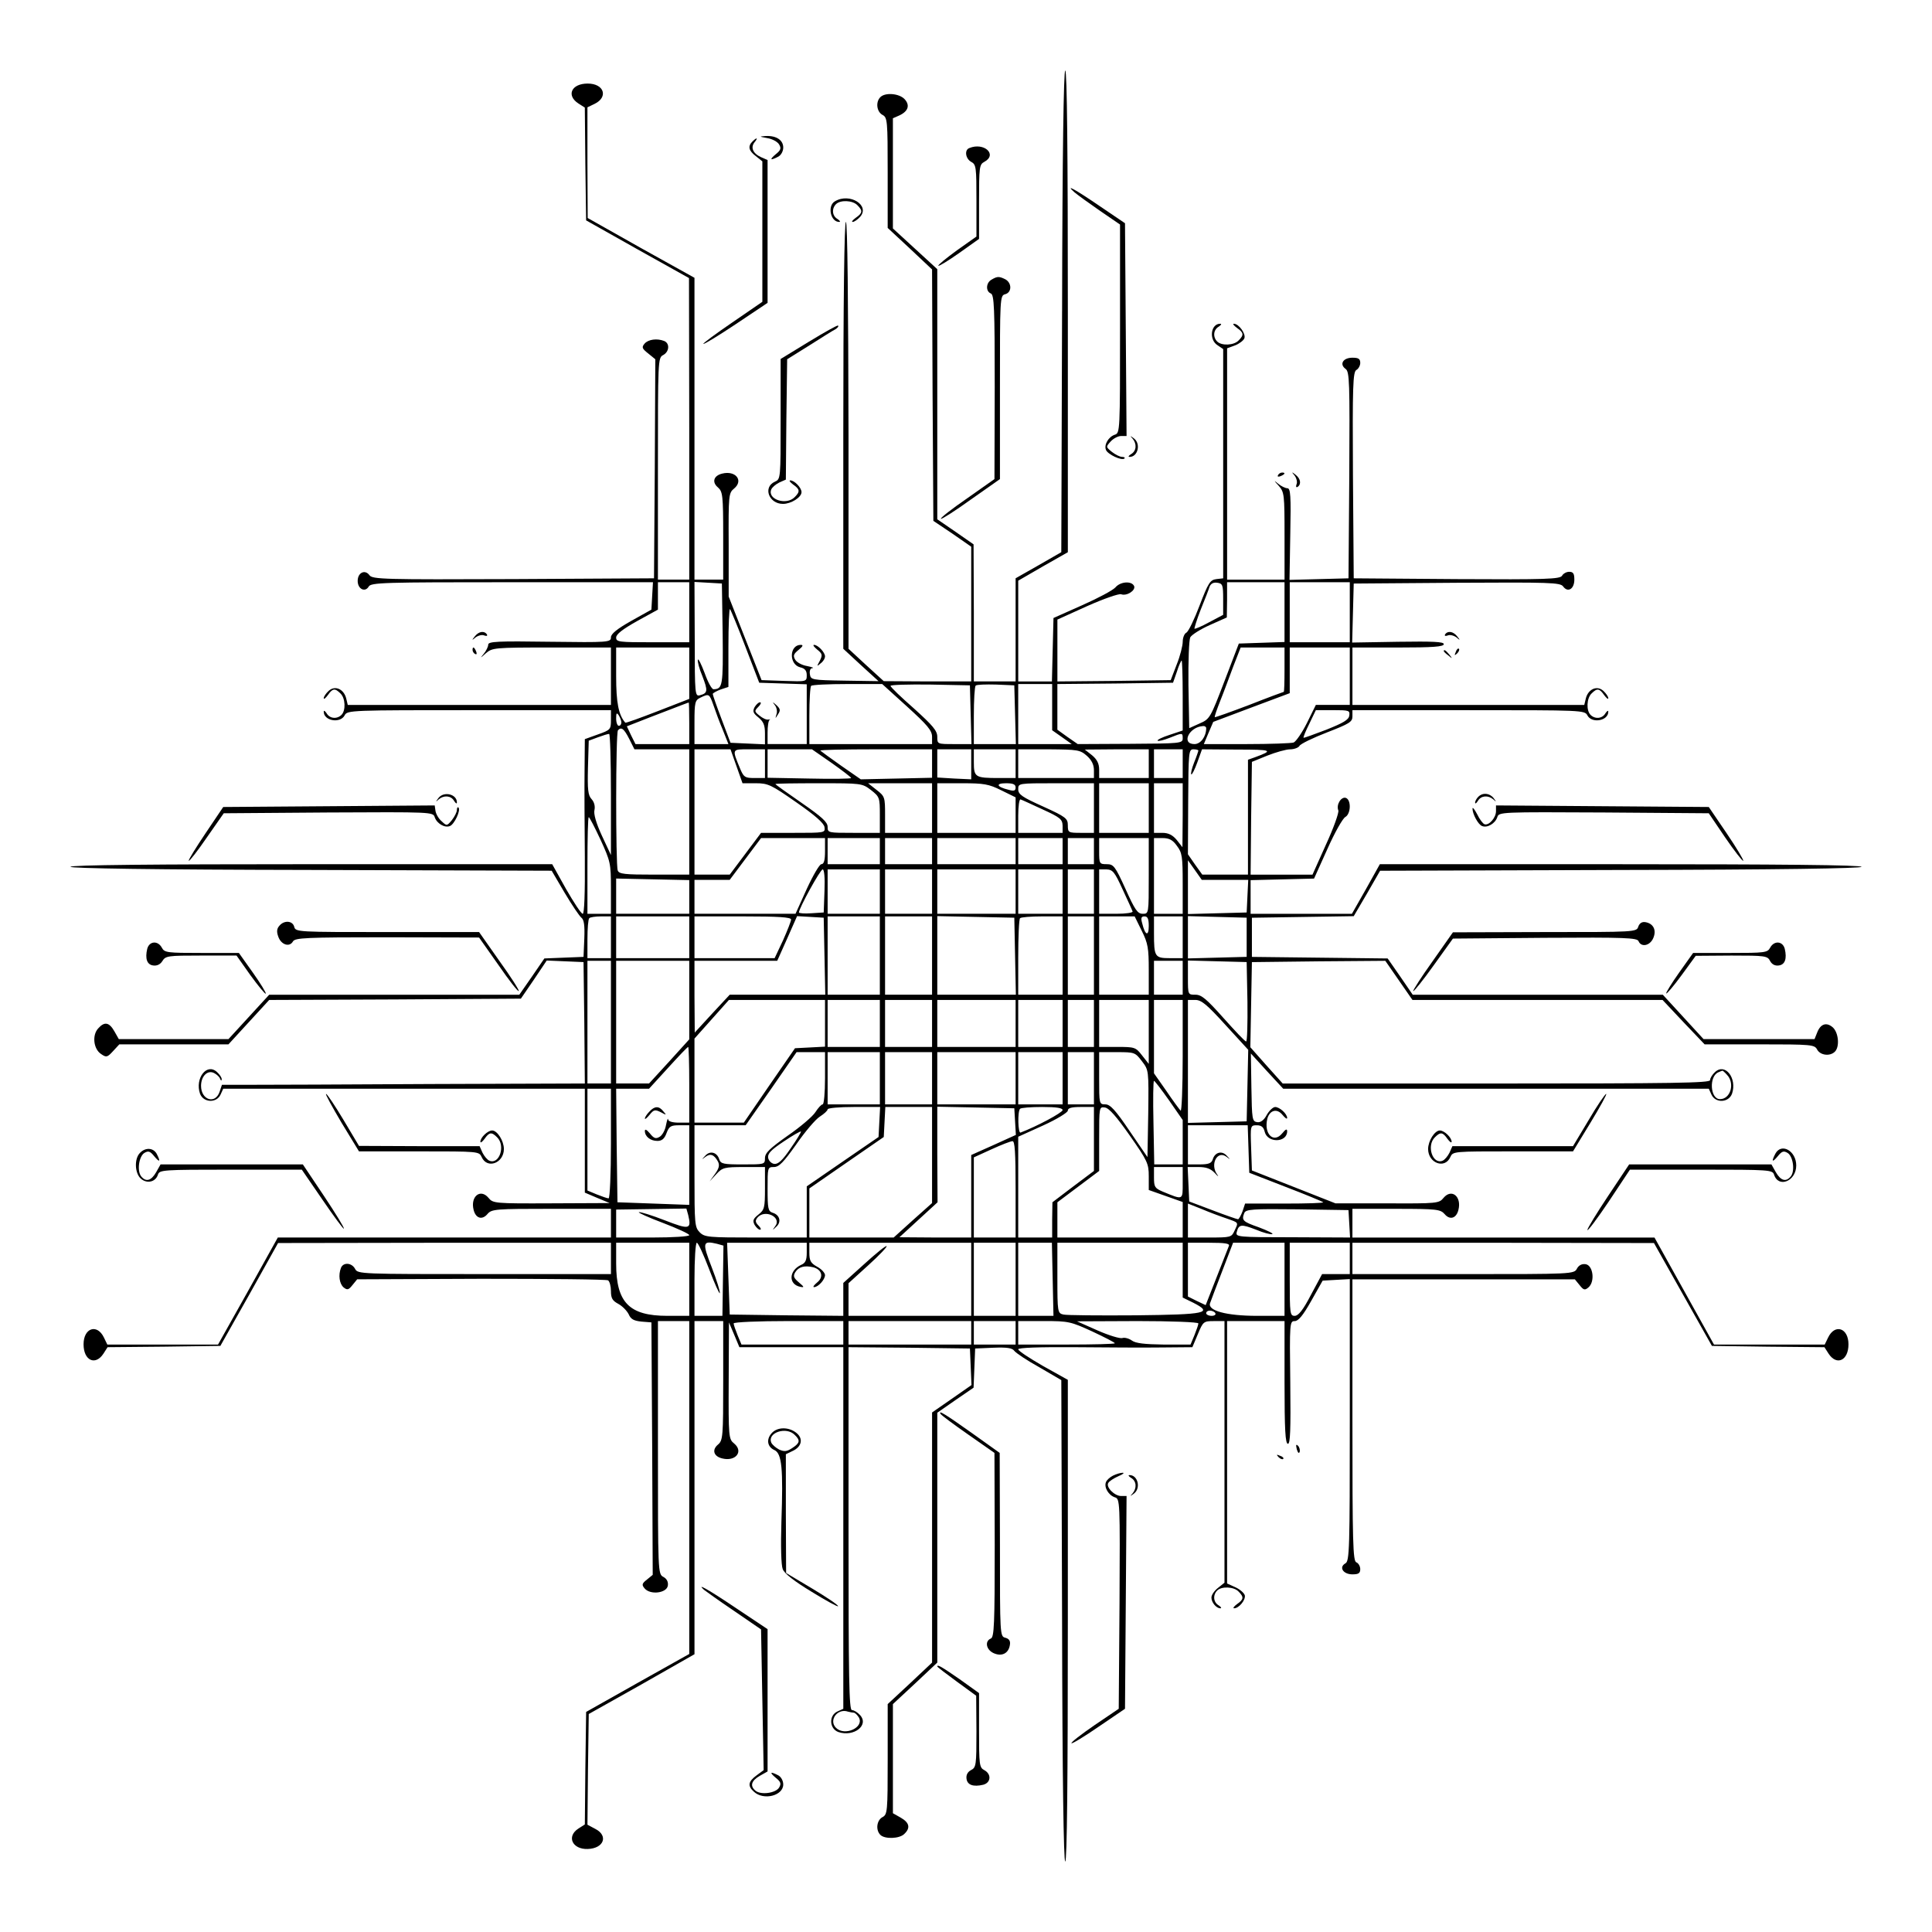 <?xml version="1.0" standalone="no"?>
<!DOCTYPE svg PUBLIC "-//W3C//DTD SVG 20010904//EN"
 "http://www.w3.org/TR/2001/REC-SVG-20010904/DTD/svg10.dtd">
<svg version="1.0" xmlns="http://www.w3.org/2000/svg"
 width="740pt" height="740pt" viewBox="0 0 740 740"
 preserveAspectRatio="xMidYMid meet">

<g transform="translate(0,740) scale(0.1,-0.1)"
fill="#000000" stroke="none">
<path d="M4068 6208 l-3 -923 -87 -50 -88 -50 0 -197 0 -198 -80 0 -80 0 0
263 -1 262 -69 48 -70 48 0 479 0 479 -85 78 -85 78 0 211 0 211 25 11 c34 16
41 39 20 62 -20 22 -74 27 -93 8 -19 -19 -14 -56 8 -68 19 -10 20 -21 20 -222
l0 -211 85 -79 85 -80 2 -481 3 -482 73 -49 72 -50 0 -258 0 -258 -167 0 -168
1 -68 62 -67 62 0 818 c-1 518 -4 817 -10 817 -6 0 -10 -298 -10 -817 l0 -818
67 -62 68 -62 -130 2 c-126 2 -130 3 -133 25 -2 13 2 23 10 23 7 1 -2 4 -21 8
-19 3 -39 14 -45 24 -9 15 -7 22 13 38 16 13 19 19 8 19 -44 0 -46 -75 -2 -86
18 -4 25 -13 25 -30 0 -25 -1 -25 -86 -22 l-87 3 -63 160 -63 160 0 198 c-1
192 0 199 21 216 37 31 5 70 -46 57 -33 -8 -40 -33 -16 -53 18 -16 20 -30 20
-185 l0 -168 -55 0 -55 0 0 578 0 578 -205 114 -204 115 -1 212 0 212 27 13
c54 26 37 78 -26 78 -62 0 -83 -45 -36 -76 l25 -16 2 -216 3 -216 197 -111
197 -110 1 -577 0 -578 -60 0 -60 0 0 425 c0 414 0 425 20 435 24 13 26 45 4
54 -28 11 -61 6 -75 -10 -12 -14 -10 -19 14 -38 l27 -22 -2 -419 -3 -420 -539
-3 c-494 -2 -540 -1 -551 15 -17 23 -45 10 -45 -22 0 -31 28 -45 42 -22 8 16
57 17 549 17 l540 0 -3 -52 -3 -53 -77 -43 c-55 -31 -78 -50 -78 -63 0 -19 -8
-20 -235 -17 -198 3 -235 1 -235 -11 0 -8 -8 -24 -17 -35 -15 -18 -14 -18 8 2
25 21 31 22 252 22 l227 0 0 -110 0 -110 -504 0 -504 0 -6 25 c-9 36 -43 51
-67 29 -10 -9 -19 -22 -19 -28 0 -6 7 0 16 12 18 26 27 27 48 6 19 -18 21 -65
4 -82 -17 -17 -45 -15 -57 6 -6 9 -11 12 -11 7 -1 -36 63 -47 80 -15 10 20 21
20 515 20 l505 0 0 -38 c0 -36 -2 -38 -50 -55 l-50 -18 -1 -117 c-1 -64 0
-215 1 -334 1 -141 -2 -218 -8 -218 -6 0 -34 43 -64 95 l-53 95 -922 0 c-606
0 -923 -3 -923 -10 0 -6 319 -11 922 -12 l921 -3 50 -85 c28 -47 57 -90 64
-95 10 -8 13 -30 11 -80 l-3 -70 -75 -3 -75 -3 -48 -70 -48 -69 -479 0 -479 0
-78 -85 -78 -85 -210 0 -210 0 -17 30 c-20 35 -38 38 -62 11 -24 -26 -18 -79
11 -98 20 -14 24 -13 46 11 l24 26 209 0 209 0 78 85 78 85 482 2 482 3 50 73
49 73 71 -3 70 -3 3 -232 2 -233 -587 -2 c-324 -2 -636 -3 -695 -3 l-108 0 -9
-27 c-17 -49 -71 -31 -71 23 0 37 25 62 50 49 10 -5 21 -15 23 -22 3 -8 6 -8
6 -2 1 6 -8 19 -18 28 -39 36 -85 -24 -65 -83 13 -35 64 -37 79 -3 l10 22 692
0 693 0 0 -199 0 -199 47 -20 48 -20 -223 -1 c-218 -1 -224 0 -241 21 -31 37
-70 5 -57 -46 8 -33 33 -40 53 -16 16 19 31 20 245 20 l228 0 0 -55 0 -55
-638 0 -638 0 -114 -205 -115 -205 -212 0 -212 0 -13 27 c-26 54 -78 37 -78
-26 0 -62 45 -83 76 -36 l16 25 216 2 216 3 111 197 110 197 638 1 637 0 0
-60 0 -60 -485 0 c-474 0 -485 0 -495 20 -13 24 -45 26 -54 4 -11 -28 -6 -61
10 -75 14 -11 19 -10 34 9 l18 22 475 2 c261 0 479 -2 486 -6 6 -4 11 -23 11
-41 0 -28 6 -37 28 -49 15 -8 33 -26 40 -40 8 -19 20 -25 49 -28 l38 -3 3
-483 2 -484 -22 -18 c-19 -15 -21 -20 -9 -34 22 -26 85 -18 89 11 2 14 -4 26
-17 33 -21 11 -21 16 -21 495 l0 485 60 0 60 0 0 -637 0 -638 -198 -111 -197
-111 -3 -215 -2 -216 -25 -16 c-46 -30 -23 -80 36 -78 62 2 80 51 29 77 l-30
16 2 212 3 212 203 114 202 115 0 638 0 638 55 0 55 0 0 -228 c0 -214 -1 -229
-20 -245 -24 -20 -17 -45 16 -53 51 -13 83 26 46 57 -21 17 -22 23 -21 241 l1
223 20 -47 20 -48 199 0 199 0 0 -693 0 -692 -22 -10 c-34 -15 -32 -66 3 -79
59 -20 119 26 83 65 -9 10 -23 19 -31 19 -11 0 -13 120 -13 695 l0 695 233 -2
232 -3 3 -70 3 -70 -76 -53 -75 -52 0 -479 0 -479 -85 -80 -85 -79 0 -211 c0
-201 -1 -212 -20 -222 -22 -12 -27 -49 -8 -68 17 -17 74 -15 92 4 24 23 19 43
-14 62 l-30 17 0 209 0 209 85 79 85 80 0 478 0 479 69 48 70 48 3 75 3 75 70
3 c53 2 72 -1 80 -12 6 -8 49 -37 96 -63 l84 -49 3 -922 c1 -603 6 -922 12
-922 7 0 10 317 10 923 l0 922 -95 53 c-52 30 -95 58 -95 64 0 6 77 9 218 8
119 -1 269 -2 333 -1 l116 1 21 50 c20 48 22 50 61 50 l41 0 0 -501 0 -501
-25 -20 c-14 -11 -25 -27 -25 -37 0 -19 19 -41 34 -41 6 0 3 5 -6 11 -21 12
-23 40 -6 57 17 17 64 15 82 -4 21 -21 20 -30 -6 -48 -12 -9 -17 -16 -11 -16
18 0 44 31 41 49 -2 9 -18 23 -35 31 l-33 15 0 503 0 502 110 0 110 0 0 -235
c0 -181 3 -235 13 -235 9 0 11 52 9 235 -3 229 -2 235 17 235 14 0 32 22 63
77 l44 78 52 3 52 3 0 -540 c0 -492 -1 -541 -17 -549 -26 -15 -8 -42 27 -42
23 0 30 4 30 20 0 11 -7 23 -15 26 -13 5 -15 75 -15 545 l0 539 426 0 426 0
18 -22 c15 -19 20 -21 34 -9 26 22 18 85 -11 89 -14 2 -26 -4 -33 -17 -11 -21
-17 -21 -435 -21 l-425 0 0 60 0 60 578 0 577 -1 111 -197 111 -197 215 -3
216 -2 16 -25 c31 -47 76 -26 76 36 0 63 -52 80 -78 26 l-13 -27 -212 0 -212
0 -114 205 -114 205 -579 0 -578 0 0 55 0 55 168 0 c155 0 169 -2 185 -20 20
-24 45 -17 53 16 13 51 -26 83 -57 46 -17 -21 -24 -22 -216 -21 l-198 0 -160
63 -160 63 -3 87 c-3 85 -3 86 22 86 17 0 26 -7 30 -25 11 -44 86 -42 86 2 0
11 -6 8 -19 -8 -33 -40 -71 -2 -57 56 9 33 37 41 58 15 10 -12 18 -18 18 -12
0 16 -29 42 -46 42 -8 0 -23 -14 -32 -30 -11 -21 -24 -30 -37 -28 -19 3 -20
11 -22 133 l-2 130 62 -68 62 -67 815 0 815 0 10 -22 c15 -34 66 -32 79 3 20
59 -26 119 -65 83 -10 -9 -19 -23 -19 -31 0 -11 -140 -13 -819 -13 l-818 0
-62 69 -62 70 3 163 3 163 255 3 256 2 52 -75 52 -75 479 0 479 0 80 -85 81
-85 210 0 c200 0 211 -1 221 -20 12 -22 49 -27 68 -8 19 19 14 73 -8 93 -24
21 -47 14 -60 -20 l-10 -25 -212 0 -213 0 -78 85 -78 85 -479 0 -479 0 -48 70
-48 69 -260 3 -260 3 0 75 0 75 195 3 195 3 51 87 50 87 922 3 c603 1 922 6
922 12 0 7 -317 10 -922 10 l-923 0 -53 -95 -54 -95 -194 0 -194 0 0 65 0 64
122 3 121 3 51 113 c28 63 59 118 69 123 21 12 23 65 2 73 -18 6 -38 -26 -29
-48 3 -8 -18 -67 -47 -130 l-52 -116 -119 0 -118 0 2 216 3 216 59 24 c33 13
72 24 87 24 15 0 32 6 36 13 4 8 52 31 106 52 85 33 97 40 97 61 l0 24 445 0
c434 0 445 0 455 -20 17 -32 81 -21 80 15 0 5 -5 2 -11 -7 -12 -21 -40 -23
-57 -6 -17 17 -15 64 4 82 21 21 30 20 48 -6 9 -12 16 -18 16 -12 0 6 -9 19
-19 28 -24 22 -58 7 -67 -29 l-6 -25 -444 0 -444 0 0 110 0 110 175 0 c133 0
175 3 175 13 0 9 -40 11 -175 9 l-176 -3 3 113 3 113 395 3 c356 2 396 1 407
-14 18 -25 43 -10 43 26 0 23 -4 30 -20 30 -10 0 -23 -7 -27 -15 -8 -13 -60
-15 -403 -13 l-395 3 -3 395 c-2 343 0 395 13 403 8 4 15 17 15 27 0 16 -7 20
-30 20 -36 0 -51 -25 -26 -43 15 -11 16 -51 14 -407 l-3 -395 -113 -3 -113 -3
3 176 c3 146 1 175 -11 175 -8 0 -24 8 -35 17 -18 15 -18 14 2 -8 21 -24 22
-33 22 -192 l0 -167 -110 0 -110 0 0 443 0 443 30 11 c16 6 33 19 36 27 7 17
-21 56 -40 56 -6 0 0 -7 12 -16 26 -18 27 -27 6 -48 -18 -19 -65 -21 -82 -4
-17 17 -15 45 6 57 9 6 12 11 6 11 -36 1 -45 -60 -11 -82 l22 -15 0 -439 0
-439 -26 -3 c-24 -3 -31 -14 -64 -100 -20 -53 -43 -101 -51 -105 -8 -4 -14
-20 -14 -35 0 -15 -10 -55 -23 -87 l-23 -60 -217 -3 -217 -2 0 119 0 118 115
52 c63 28 121 48 129 45 21 -8 56 14 50 31 -9 21 -53 18 -72 -5 -10 -11 -66
-41 -127 -68 l-110 -49 -3 -121 -3 -122 -64 0 -65 0 0 193 0 193 95 55 95 54
0 923 c0 605 -3 922 -10 922 -6 0 -11 -319 -12 -922z m-1428 -1153 l0 -115
-140 0 c-129 0 -140 1 -140 18 0 13 25 32 80 63 l80 44 0 52 0 53 60 0 60 0 0
-115z m128 -84 c2 -198 0 -210 -35 -211 -7 0 -22 28 -34 62 -13 34 -24 57 -26
51 -2 -6 5 -34 17 -62 22 -57 21 -66 -9 -74 -19 -5 -20 2 -20 215 l-1 219 53
-3 52 -3 3 -194z m1917 134 l0 -60 -53 -28 c-29 -16 -55 -27 -57 -25 -1 1 9
35 24 73 16 39 31 78 34 88 5 12 15 17 29 15 21 -3 23 -8 23 -63z m235 -50 l0
-114 -87 -3 -88 -3 -55 -144 c-54 -141 -56 -145 -95 -162 l-40 -18 -3 165 c-1
93 2 172 7 183 6 10 39 31 75 47 l65 29 1 68 0 67 110 0 110 0 0 -115z m250 0
l0 -115 -115 0 -115 0 0 115 0 115 115 0 115 0 0 -115z m-2315 -132 l53 -138
91 -3 91 -3 0 -114 0 -115 -75 0 -75 0 0 44 c0 24 3 46 8 49 4 2 2 2 -5 1 -7
-2 -22 5 -34 15 -20 16 -20 18 -4 34 9 9 12 17 6 17 -6 0 -15 -9 -21 -19 -8
-16 -5 -23 15 -39 19 -16 25 -29 25 -61 l0 -42 -66 3 -66 3 -34 90 c-19 50
-34 93 -34 97 0 3 14 11 30 17 l30 10 0 152 c0 84 3 150 6 146 3 -3 30 -68 59
-144z m-215 -102 l0 -98 -121 -47 c-67 -26 -122 -46 -124 -44 -26 30 -35 77
-35 178 l0 110 140 0 140 0 0 -99z m2280 14 c0 -47 -1 -85 -3 -85 -1 0 -61
-22 -132 -50 -71 -27 -130 -48 -132 -47 -2 2 8 30 21 63 13 32 35 92 50 132
l28 72 84 0 84 0 0 -85z m250 -25 l0 -110 -65 0 -65 0 -34 -69 c-19 -38 -42
-71 -51 -75 -9 -3 -90 -6 -180 -6 l-164 0 18 43 18 42 146 55 147 55 0 88 0
87 115 0 115 0 0 -110z m-640 -74 l0 -134 -51 -17 c-28 -9 -48 -19 -45 -22 3
-3 23 2 46 11 50 20 50 20 50 -3 0 -18 -11 -19 -201 -20 l-201 -1 -39 27 -39
28 0 87 0 88 222 2 221 3 15 43 c7 23 16 42 18 42 2 0 4 -60 4 -134z m-1055
-43 c77 -70 95 -91 95 -115 l0 -28 -235 0 -235 0 0 108 c0 60 3 112 7 115 3 4
66 7 139 7 l133 0 96 -87z m243 -30 l3 -113 -66 0 c-65 0 -65 0 -65 28 0 23
-17 43 -89 108 -49 43 -90 82 -90 87 -1 4 68 6 152 5 l152 -3 3 -112z m170 0
l3 -113 -81 0 -80 0 0 108 c0 60 3 112 7 116 4 4 39 5 78 4 l70 -3 3 -112z
m142 29 l0 -89 37 -26 38 -27 -103 0 -102 0 0 115 0 115 65 0 65 0 0 -88z
m-1297 6 c8 -24 24 -67 36 -95 l21 -53 -65 0 -65 0 0 83 c0 77 2 85 23 95 33
16 34 15 50 -30z m-93 -68 l0 -80 -103 0 -103 0 -17 34 -16 34 92 36 c51 19
103 40 117 45 14 5 26 10 28 10 1 1 2 -35 2 -79z m2528 29 c-2 -16 -23 -28
-88 -54 -47 -18 -86 -32 -87 -31 -2 2 8 26 22 54 l25 52 66 0 c61 0 65 -1 62
-21z m-2788 -26 c0 -7 -4 -13 -10 -13 -5 0 -10 12 -10 28 0 21 2 24 10 12 5
-8 10 -21 10 -27z m2240 -22 c0 -32 -21 -61 -45 -61 -52 0 -21 66 33 69 6 1
12 -3 12 -8z m-2210 -41 l20 -40 105 0 105 0 0 -240 0 -240 -134 0 c-113 0
-135 2 -140 16 -8 21 -8 529 1 537 13 14 23 6 43 -33z m-70 -212 l0 -233 -35
75 c-22 48 -32 83 -28 98 3 14 -1 30 -11 41 -14 15 -16 37 -14 121 l3 103 35
13 c19 7 38 13 43 13 4 1 7 -104 7 -231z m481 107 l23 -65 51 0 c47 0 59 -6
155 -73 72 -50 106 -80 108 -95 3 -22 2 -22 -120 -22 l-123 0 -60 -80 -60 -80
-67 0 -68 0 0 240 0 240 69 0 69 0 23 -65z m109 10 l0 -55 -40 0 c-36 0 -41 3
-54 33 -33 80 -34 77 33 77 l61 0 0 -55z m255 3 c41 -29 75 -55 75 -58 0 -3
-72 -4 -160 -2 l-160 3 0 54 0 55 85 0 85 0 75 -52z m385 -2 l0 -55 -136 -3
-137 -3 -75 52 c-41 29 -77 55 -80 58 -3 3 92 5 211 5 l217 0 0 -54z m150 -3
l0 -58 -65 3 -65 4 0 54 0 54 65 0 65 0 0 -57z m170 2 l0 -55 -64 0 c-91 0
-96 3 -96 61 l0 49 80 0 80 0 0 -55z m273 30 c18 -16 27 -34 27 -55 l0 -30
-145 0 -145 0 0 55 0 55 118 0 c109 -1 119 -2 145 -25z m237 -30 l0 -55 -95 0
-95 0 0 32 c0 23 -8 39 -27 55 l-28 22 123 1 122 0 0 -55z m130 0 l0 -55 -55
0 -55 0 0 55 0 55 55 0 55 0 0 -55z m60 50 c0 -2 -7 -23 -16 -45 -9 -23 -14
-43 -11 -46 2 -3 13 18 23 46 l18 50 135 -1 c134 0 140 -3 69 -29 l-28 -10 0
-220 0 -220 -87 0 -88 0 -28 39 -27 39 1 201 c1 190 2 201 20 201 10 0 19 -2
19 -5z m-1254 -151 c33 -26 34 -29 34 -95 l0 -69 -100 0 c-98 0 -100 0 -100
23 0 18 -22 38 -100 92 -55 38 -100 70 -100 72 0 2 75 3 166 3 163 0 166 0
200 -26z m234 -69 l0 -95 -90 0 -90 0 0 69 c0 67 -1 71 -32 95 l-33 26 123 0
122 0 0 -95z m265 68 l55 -27 0 -68 0 -68 -150 0 -150 0 0 95 0 95 95 0 c83 0
102 -3 150 -27z m55 11 c0 -13 -6 -15 -27 -9 -46 11 -51 25 -10 25 27 0 37 -4
37 -16z m300 -79 l0 -95 -50 0 c-48 0 -50 1 -50 29 0 26 -7 32 -95 72 -80 36
-95 46 -95 66 0 23 0 23 145 23 l145 0 0 -95z m210 0 l0 -95 -95 0 -95 0 0 95
0 95 95 0 95 0 0 -95z m130 -27 l-1 -123 -22 28 c-16 19 -32 27 -55 27 l-32 0
0 95 0 95 55 0 55 0 0 -122z m-537 22 c68 -31 76 -38 77 -62 l0 -28 -85 0 -85
0 0 66 c0 36 4 64 9 62 4 -1 43 -19 84 -38z m-1693 -116 c38 -83 40 -91 40
-185 l0 -99 -45 0 -45 0 0 185 c0 102 2 185 5 185 3 0 23 -39 45 -86z m860
-44 c0 -35 -4 -50 -14 -50 -7 0 -32 -43 -56 -95 l-43 -95 -193 0 -194 0 0 65
0 65 68 0 67 0 60 80 60 80 123 0 122 0 0 -50z m210 0 l0 -50 -100 0 -100 0 0
50 0 50 100 0 100 0 0 -50z m200 0 l0 -50 -90 0 -90 0 0 50 0 50 90 0 90 0 0
-50z m320 0 l0 -50 -150 0 -150 0 0 50 0 50 150 0 150 0 0 -50z m180 0 l0 -50
-85 0 -85 0 0 50 0 50 85 0 85 0 0 -50z m120 0 l0 -50 -50 0 -50 0 0 50 0 50
50 0 50 0 0 -50z m210 -95 c0 -145 0 -145 -23 -145 -20 0 -30 15 -66 95 -40
88 -46 95 -72 95 -28 0 -29 2 -29 50 l0 50 95 0 95 0 0 -145z m108 115 c20
-26 22 -42 22 -145 l0 -115 -55 0 -55 0 0 145 0 145 33 0 c25 0 39 -7 55 -30z
m184 -130 l89 0 -3 -62 -3 -63 -112 -3 -113 -3 0 103 0 103 27 -38 26 -37 89
0z m-1534 -42 l-3 -83 -47 -3 c-27 -2 -48 0 -48 3 0 16 82 165 91 165 6 0 9
-31 7 -82z m212 -3 l0 -85 -100 0 -100 0 0 85 0 85 100 0 100 0 0 -85z m200 0
l0 -85 -90 0 -90 0 0 85 0 85 90 0 90 0 0 -85z m320 0 l0 -85 -150 0 -150 0 0
85 0 85 150 0 150 0 0 -85z m180 0 l0 -85 -85 0 -85 0 0 85 0 85 85 0 85 0 0
-85z m120 0 l0 -85 -50 0 -50 0 0 85 0 85 50 0 50 0 0 -85z m110 8 c19 -41 37
-80 38 -84 2 -5 -26 -9 -62 -9 l-66 0 0 85 0 85 28 0 c24 -1 31 -9 62 -77z
m-1660 -29 l0 -64 -140 0 -140 0 0 68 0 67 140 -3 140 -3 0 -65z m-300 -154
l0 -80 -45 0 -45 0 0 73 c0 41 3 77 7 80 3 4 24 7 45 7 l38 0 0 -80z m300 0
l0 -80 -140 0 -140 0 0 80 0 80 140 0 140 0 0 -80z m390 68 c0 -6 -14 -42 -31
-80 l-32 -68 -153 0 -154 0 0 80 0 80 185 0 c135 0 185 -3 185 -12z m128 -140
l3 -148 -183 0 -183 0 -67 -72 -67 -73 -1 138 0 137 158 0 159 0 38 85 38 86
51 -3 51 -3 3 -147z m212 2 l0 -150 -100 0 -100 0 0 150 0 150 100 0 100 0 0
-150z m200 0 l0 -150 -90 0 -90 0 0 150 0 150 90 0 90 0 0 -150z m318 -2 l3
-148 -151 0 -150 0 0 150 0 151 148 -3 147 -3 3 -147z m182 2 l0 -150 -85 0
-85 0 0 143 c0 79 3 147 7 150 3 4 42 7 85 7 l78 0 0 -150z m120 0 l0 -150
-50 0 -50 0 0 150 0 150 50 0 50 0 0 -150z m183 95 c24 -48 27 -67 27 -150 l0
-95 -95 0 -95 0 0 150 0 150 68 0 68 0 27 -55z m27 18 c0 -41 -14 -36 -25 10
-6 21 -4 27 9 27 12 0 16 -10 16 -37z m130 -43 l0 -80 -49 0 c-58 0 -61 5 -61
96 l0 64 55 0 55 0 0 -80z m245 0 l0 -75 -112 -3 -113 -3 0 81 0 81 113 -3
112 -3 0 -75z m-2435 -325 l0 -235 -45 0 -45 0 0 235 0 235 45 0 45 0 0 -235z
m300 84 l0 -150 -77 -85 -77 -84 -63 0 -63 0 0 235 0 235 140 0 140 0 0 -151z
m1890 86 l0 -65 -55 0 -55 0 0 65 0 65 55 0 55 0 0 -65z m248 -92 c1 -84 -1
-153 -5 -152 -5 0 -43 41 -87 90 -65 73 -84 89 -107 89 -29 0 -29 0 -29 65 l0
66 113 -3 112 -3 3 -152z m-1618 -83 l0 -89 -57 -3 -58 -3 -98 -142 -98 -143
-95 0 -94 0 0 161 0 161 66 74 66 74 184 0 184 0 0 -90z m210 0 l0 -90 -100 0
-100 0 0 90 0 90 100 0 100 0 0 -90z m200 0 l0 -90 -90 0 -90 0 0 90 0 90 90
0 90 0 0 -90z m320 0 l0 -90 -150 0 -150 0 0 90 0 90 150 0 150 0 0 -90z m180
0 l0 -90 -85 0 -85 0 0 90 0 90 85 0 85 0 0 -90z m120 0 l0 -90 -50 0 -50 0 0
90 0 90 50 0 50 0 0 -90z m210 -32 l0 -123 -26 33 c-24 31 -28 32 -95 32 l-69
0 0 90 0 90 95 0 95 0 0 -122z m130 -95 c0 -119 -4 -213 -8 -207 -5 5 -30 39
-55 76 l-47 67 0 140 0 141 55 0 55 0 0 -217z m164 121 l87 -95 -3 -137 -3
-137 -112 -3 -113 -3 0 236 0 235 28 0 c24 0 45 -18 116 -96z m-2054 -229 l0
-145 -40 0 c-25 0 -41 5 -41 13 -1 6 -4 -3 -8 -22 -3 -19 -14 -39 -24 -45 -15
-9 -22 -7 -38 13 -12 14 -19 18 -19 9 0 -21 21 -38 48 -38 17 0 27 8 35 30 10
26 16 30 49 30 l38 0 0 -152 0 -153 -137 5 -138 5 -3 218 -2 217 63 0 63 0 73
80 c40 44 74 80 77 80 2 0 4 -65 4 -145z m520 25 c0 -55 -4 -100 -9 -100 -5 0
-17 -13 -28 -30 -10 -16 -58 -57 -106 -90 -69 -49 -87 -66 -87 -86 0 -24 -2
-24 -84 -24 -75 0 -85 2 -91 19 -8 28 -36 35 -54 14 -15 -16 -15 -16 1 -4 19
14 33 9 48 -18 7 -14 4 -26 -11 -47 l-21 -29 26 28 c23 25 31 27 106 27 l80 0
0 -81 c0 -75 -2 -83 -25 -101 -20 -16 -23 -23 -15 -39 6 -10 15 -19 21 -19 6
0 3 7 -6 16 -12 12 -13 19 -4 30 28 34 95 2 68 -33 -12 -17 -12 -17 4 -2 21
18 14 46 -14 54 -17 6 -19 16 -19 91 0 82 0 84 24 84 20 0 37 18 86 87 33 48
74 96 90 106 17 11 30 23 30 28 0 5 45 9 100 9 l101 0 -3 -57 -3 -58 -137 -94
-138 -95 0 -98 0 -98 -195 0 c-182 0 -196 1 -215 20 -19 19 -20 33 -20 215 l0
195 98 0 98 0 98 140 97 140 54 0 55 0 0 -100z m210 0 l0 -100 -100 0 -100 0
0 100 0 100 100 0 100 0 0 -100z m200 0 l0 -100 -90 0 -90 0 0 100 0 100 90 0
90 0 0 -100z m320 0 l0 -100 -150 0 -150 0 0 100 0 100 150 0 150 0 0 -100z
m180 0 l0 -100 -85 0 -85 0 0 100 0 100 85 0 85 0 0 -100z m120 0 l0 -100 -50
0 -50 0 0 100 0 100 50 0 50 0 0 -100z m184 65 c26 -34 26 -34 24 -201 l-3
-166 -69 101 c-54 80 -74 101 -92 101 -24 0 -24 2 -24 100 l0 100 69 0 c67 0
69 -1 95 -35z m2240 -51 c32 -32 15 -94 -26 -94 -38 0 -43 88 -6 103 7 3 14 6
15 6 1 1 9 -6 17 -15z m-2136 -99 l52 -75 0 -85 0 -85 -55 0 -54 0 -3 160 c-2
88 -1 160 2 160 3 0 29 -34 58 -75z m-2138 -165 c0 -115 -4 -210 -9 -210 -5 0
-25 7 -45 15 l-36 15 0 195 0 195 45 0 45 0 0 -210z m1230 -44 l0 -184 -74
-66 -73 -66 -162 0 -161 0 0 94 0 94 143 99 142 98 3 58 3 57 89 0 90 0 0
-184z m318 128 l3 -51 -86 -39 -85 -38 0 -158 0 -158 -137 0 -138 1 73 67 73
67 -1 183 0 183 148 -3 147 -3 3 -51z m182 44 c-1 -10 -98 -62 -161 -86 -10
-4 -12 81 -2 91 3 4 42 7 85 7 56 0 78 -4 78 -12z m120 -111 l0 -122 -80 -60
-79 -60 -1 -67 0 -68 -65 0 -65 0 0 193 0 193 95 43 c53 24 95 50 95 57 0 10
14 14 50 14 l50 0 0 -123z m137 14 c68 -97 73 -108 73 -156 l0 -53 65 -23 65
-23 0 -68 0 -68 -240 0 -240 0 0 68 0 67 80 60 80 60 0 123 c0 122 0 123 22
120 16 -2 45 -36 95 -107z m455 -52 l3 -91 139 -54 c76 -29 141 -56 144 -59 3
-3 -63 -5 -147 -5 l-152 0 -10 -30 c-6 -16 -14 -30 -17 -30 -4 0 -47 15 -97
34 l-90 34 -3 66 -3 66 41 0 c30 0 47 -6 63 -23 12 -13 16 -16 10 -7 -30 39
-1 96 35 69 16 -12 16 -12 1 4 -18 21 -46 14 -54 -14 -5 -15 -16 -19 -51 -19
l-44 0 0 75 0 75 115 0 114 0 3 -91z m-1754 2 c-31 -46 -48 -61 -63 -59 -11 2
-21 12 -23 24 -2 16 12 30 60 62 34 23 64 40 66 38 1 -2 -16 -31 -40 -65z
m862 -156 l0 -185 -80 0 -80 0 0 154 0 153 68 31 c37 17 73 31 80 31 9 1 12
-42 12 -184z m640 24 c0 -67 3 -66 -77 -33 -30 13 -33 18 -33 54 l0 40 55 0
55 0 0 -61z m168 -136 c48 -17 46 -14 30 -48 -11 -24 -15 -25 -95 -25 l-83 0
0 65 0 65 53 -21 c28 -12 71 -28 95 -36z m-2062 13 c13 -55 5 -57 -90 -20 -49
19 -94 33 -99 31 -5 -1 36 -20 92 -41 55 -21 101 -42 101 -47 0 -5 -63 -9
-140 -9 l-140 0 0 53 0 54 135 2 134 2 7 -25z m2532 -33 l3 -53 -219 1 c-213
0 -220 1 -215 20 8 30 17 31 74 9 28 -12 56 -19 62 -17 6 2 -17 13 -51 26 -63
22 -67 27 -56 55 6 14 30 16 203 14 l196 -3 3 -52z m-2528 -213 l0 -140 -84 0
c-146 0 -196 51 -196 200 l0 80 140 0 140 0 0 -140z m76 39 c21 -56 40 -97 41
-92 2 5 -12 50 -31 99 -37 95 -35 103 20 90 l25 -7 -2 -134 -2 -135 -54 0 -53
0 0 140 c0 77 4 140 9 140 5 0 26 -46 47 -101z m374 63 c0 -29 -5 -40 -22 -47
-47 -22 -49 -75 -2 -84 16 -3 14 0 -6 17 -20 17 -23 24 -14 39 13 21 36 27 69
19 33 -9 41 -37 15 -58 -12 -10 -18 -18 -12 -18 16 0 42 29 42 46 0 8 -13 23
-30 32 -25 14 -30 23 -30 54 l0 38 310 0 310 0 0 -140 0 -140 -235 0 -235 0 0
63 0 62 76 69 c41 37 73 71 70 73 -3 3 -41 -28 -85 -68 l-81 -73 0 -63 0 -63
-217 2 -218 3 -5 138 -5 137 153 0 152 0 0 -38z m800 -102 l0 -140 -80 0 -80
0 0 140 0 140 80 0 80 0 0 -140z m142 0 l3 -140 -67 0 -68 0 0 140 0 140 64 0
65 0 3 -140z m498 35 l0 -105 41 -20 c76 -39 51 -45 -222 -48 -140 -1 -264 0
-276 3 -22 5 -23 9 -23 140 l0 135 240 0 240 0 0 -105z m177 93 c-3 -7 -24
-61 -47 -120 l-42 -107 -34 16 -34 17 0 103 0 103 81 0 c61 0 80 -3 76 -12z
m213 -128 l0 -140 -105 0 c-118 0 -191 20 -180 49 3 9 24 64 47 124 l41 107
98 0 99 0 0 -140z m250 80 l0 -60 -53 0 -53 0 -43 -80 c-30 -58 -48 -80 -62
-80 -18 0 -19 8 -19 140 l0 140 115 0 115 0 0 -60z m-515 -210 c3 -5 -3 -10
-14 -10 -12 0 -21 5 -21 10 0 6 6 10 14 10 8 0 18 -4 21 -10z m-1425 -75 l0
-45 -195 0 -195 0 -15 36 c-8 20 -15 40 -15 45 0 5 95 9 210 9 l210 0 0 -45z
m490 0 l0 -45 -235 0 -235 0 0 45 0 45 235 0 235 0 0 -45z m170 0 l0 -45 -80
0 -80 0 0 45 0 45 80 0 80 0 0 -45z m294 5 c47 -22 86 -42 86 -45 0 -3 -83 -5
-185 -5 l-185 0 0 45 0 45 99 0 c94 0 102 -2 185 -40z m406 31 c0 -5 -7 -25
-15 -45 l-15 -36 -103 0 c-74 1 -107 5 -121 15 -11 8 -28 13 -37 10 -9 -3 -52
10 -95 29 l-79 35 233 1 c127 0 232 -4 232 -9z m-1320 -1491 c5 0 14 -9 20
-19 20 -38 -55 -72 -88 -39 -29 29 6 76 46 62 8 -2 18 -4 22 -4z"/>
<path d="M2968 4699 c7 -9 10 -25 6 -35 -5 -18 -5 -18 6 0 10 15 9 21 -6 35
-16 14 -17 14 -6 0z"/>
<path d="M2487 3142 c-10 -10 -17 -22 -17 -26 0 -5 8 2 18 14 16 20 21 21 43
10 22 -12 23 -12 10 3 -17 22 -34 21 -54 -1z"/>
<path d="M2939 6871 c19 -3 39 -14 45 -24 9 -15 7 -22 -13 -38 -25 -21 -21
-25 10 -9 11 6 19 21 19 35 0 28 -26 46 -67 44 -26 -2 -26 -2 6 -8z"/>
<path d="M2882 6858 c-18 -18 -15 -35 13 -56 l25 -20 0 -269 0 -269 -115 -79
c-63 -43 -113 -80 -111 -82 2 -3 59 32 125 76 l121 81 0 274 0 273 -25 11
c-31 14 -41 37 -25 57 15 18 9 20 -8 3z"/>
<path d="M3713 6833 c-20 -7 -15 -41 7 -53 19 -10 20 -21 20 -148 l0 -138 -75
-53 c-41 -30 -73 -56 -71 -59 3 -2 39 20 80 49 l76 54 0 142 c0 132 1 143 20
153 52 28 -1 76 -57 53z"/>
<path d="M4116 6663 c12 -10 56 -42 98 -71 l76 -52 0 -399 c0 -391 0 -400 -20
-406 -24 -8 -42 -38 -34 -58 6 -17 61 -43 71 -33 3 3 -1 6 -9 6 -9 0 -26 9
-39 19 -23 19 -24 19 -5 40 11 12 29 21 40 21 l21 0 -3 407 -3 408 -96 65
c-95 65 -137 88 -97 53z"/>
<path d="M3198 6629 c-30 -17 -17 -80 17 -79 5 0 2 5 -7 11 -21 12 -23 40 -6
57 17 17 64 15 82 -4 21 -21 20 -30 -6 -48 -12 -9 -18 -16 -12 -16 6 0 19 9
28 19 40 44 -39 94 -96 60z"/>
<path d="M3798 6329 c-22 -12 -23 -45 -3 -53 13 -5 15 -54 15 -358 l-1 -353
-105 -74 c-58 -40 -103 -75 -100 -78 2 -3 54 30 115 74 l111 78 0 351 c0 343
0 352 20 357 26 7 26 43 1 57 -24 12 -31 12 -53 -1z"/>
<path d="M3098 6091 l-108 -66 0 -230 c0 -229 0 -230 -22 -240 -47 -21 -23
-85 31 -85 31 0 71 25 71 45 0 17 -27 45 -43 45 -6 0 -1 -7 11 -16 26 -18 27
-27 6 -48 -32 -33 -105 -9 -90 29 3 8 17 20 31 27 l25 11 2 231 3 230 85 53
c47 30 92 58 100 62 8 5 13 11 10 14 -3 2 -53 -26 -112 -62z"/>
<path d="M4338 5720 c17 -20 15 -47 -5 -59 -10 -6 -13 -11 -7 -11 32 -1 45 50
17 71 -15 11 -16 11 -5 -1z"/>
<path d="M4895 5580 c-3 -6 1 -7 9 -4 18 7 21 14 7 14 -6 0 -13 -4 -16 -10z"/>
<path d="M4959 5578 c7 -10 11 -25 7 -33 -3 -9 -2 -13 4 -10 15 10 12 31 -7
46 -16 13 -17 12 -4 -3z"/>
<path d="M1819 4963 c-13 -16 -12 -17 3 -4 10 7 25 11 33 7 9 -3 13 -2 10 4
-10 15 -31 12 -46 -7z"/>
<path d="M5535 4970 c-3 -6 1 -7 10 -4 8 4 23 0 33 -7 15 -13 16 -12 3 4 -15
19 -36 22 -46 7z"/>
<path d="M3130 4912 c20 -16 21 -21 10 -43 -12 -22 -12 -23 3 -10 10 7 17 19
17 27 0 15 -27 44 -42 44 -6 0 0 -8 12 -18z"/>
<path d="M1810 4911 c0 -6 4 -13 10 -16 6 -3 7 1 4 9 -7 18 -14 21 -14 7z"/>
<path d="M5576 4903 c-6 -14 -5 -15 5 -6 7 7 10 15 7 18 -3 3 -9 -2 -12 -12z"/>
<path d="M5530 4906 c0 -2 8 -10 18 -17 15 -13 16 -12 3 4 -13 16 -21 21 -21
13z"/>
<path d="M1679 4343 c-11 -15 -11 -16 1 -5 20 17 47 15 59 -5 6 -10 11 -13 11
-7 1 32 -50 45 -71 17z"/>
<path d="M5662 4348 c-7 -7 -12 -17 -12 -22 0 -6 5 -3 11 7 12 20 39 22 59 5
12 -11 12 -10 1 5 -16 20 -42 22 -59 5z"/>
<path d="M1260 4312 l-405 -3 -68 -101 c-37 -55 -66 -102 -64 -105 3 -2 34 38
69 89 l65 93 401 3 c394 2 401 2 407 -18 8 -24 38 -42 58 -34 17 6 43 61 33
71 -3 3 -6 -1 -6 -9 0 -9 -9 -26 -19 -39 -19 -23 -20 -23 -39 -5 -12 10 -22
28 -24 40 l-3 21 -405 -3z"/>
<path d="M5730 4293 c0 -25 -27 -56 -44 -50 -6 2 -19 19 -28 38 -10 19 -18 29
-18 22 0 -21 22 -62 37 -67 20 -8 50 10 58 34 6 20 13 20 408 18 l402 -3 63
-93 c35 -51 66 -91 69 -89 2 3 -26 50 -64 106 l-68 100 -408 3 -407 3 0 -22z"/>
<path d="M1070 3854 c-10 -11 -11 -23 -4 -42 11 -31 43 -41 56 -18 8 14 48 16
361 16 l352 -1 74 -105 c40 -58 75 -103 78 -100 3 2 -30 54 -74 115 l-78 111
-351 0 c-343 0 -352 0 -357 20 -6 24 -39 26 -57 4z"/>
<path d="M6275 3851 c-6 -21 -12 -21 -358 -21 l-352 -1 -78 -111 c-43 -60 -76
-112 -74 -114 2 -3 38 42 78 98 l74 103 353 3 c307 2 353 0 358 -13 10 -24 43
-18 56 11 14 31 1 57 -30 62 -13 2 -22 -4 -27 -17z"/>
<path d="M564 3766 c-9 -38 -1 -61 23 -64 14 -2 27 4 35 17 12 20 22 21 148
21 l136 0 53 -75 c30 -41 56 -73 59 -71 2 3 -20 39 -49 80 l-54 76 -142 0
c-132 0 -143 1 -153 20 -15 28 -48 26 -56 -4z"/>
<path d="M6780 3770 c-10 -19 -21 -20 -153 -20 l-142 0 -54 -76 c-29 -41 -51
-77 -49 -79 2 -3 29 29 59 70 l54 74 137 1 c129 0 138 -1 148 -21 7 -13 19
-19 33 -17 24 3 32 26 23 64 -8 30 -41 32 -56 4z"/>
<path d="M1308 3100 l67 -110 230 0 c229 0 230 0 240 -22 21 -47 85 -23 85 31
0 31 -25 71 -45 71 -17 0 -45 -27 -45 -43 0 -6 7 -1 16 11 18 26 27 27 48 6
33 -32 9 -105 -29 -90 -8 3 -20 17 -27 31 l-11 25 -231 0 -231 1 -59 99 c-33
55 -63 100 -67 100 -4 0 23 -49 59 -110z"/>
<path d="M6085 3110 l-60 -100 -231 0 -231 0 -11 -25 c-7 -14 -19 -28 -27 -31
-38 -15 -62 58 -29 90 21 21 30 20 48 -6 9 -12 16 -17 16 -11 0 16 -28 43 -45
43 -20 0 -45 -40 -45 -71 0 -54 64 -78 85 -31 10 22 11 22 240 22 l230 0 67
110 c37 61 64 110 60 110 -4 0 -35 -45 -67 -100z"/>
<path d="M536 2984 c-22 -22 -20 -77 3 -98 23 -21 57 -14 66 15 6 18 18 19
279 19 l272 0 79 -115 c43 -63 80 -113 82 -111 3 2 -32 59 -76 125 l-81 121
-273 0 -272 0 -17 -30 c-19 -33 -39 -38 -57 -16 -17 21 -9 77 12 90 15 9 22 7
38 -13 21 -25 25 -21 9 10 -13 23 -43 25 -64 3z"/>
<path d="M6800 2981 c-16 -31 -12 -35 9 -10 16 20 23 22 38 13 21 -13 29 -69
12 -90 -18 -22 -38 -17 -57 16 l-17 30 -272 0 -273 0 -80 -120 c-44 -66 -80
-125 -80 -131 0 -7 37 42 82 109 l81 122 273 0 c261 0 273 -1 279 -19 17 -53
85 -25 85 35 0 56 -57 88 -80 45z"/>
<path d="M3603 1984 c3 -5 50 -40 106 -79 l100 -70 1 -353 c0 -304 -2 -353
-15 -358 -24 -10 -18 -43 11 -56 31 -14 57 -1 62 31 3 16 -3 24 -17 28 -21 5
-21 9 -21 357 l-1 351 -105 75 c-104 74 -132 91 -121 74z"/>
<path d="M2956 1911 c-22 -24 -17 -53 10 -65 29 -13 34 -72 27 -274 -3 -95 -1
-167 5 -182 6 -17 45 -47 111 -87 55 -34 101 -59 101 -55 0 5 -45 35 -100 68
l-99 59 -1 228 0 227 25 12 c36 16 43 48 15 70 -29 23 -72 23 -94 -1z m88 -7
c22 -21 20 -31 -9 -50 -21 -14 -31 -15 -51 -6 -13 7 -27 19 -30 27 -15 38 58
62 90 29z"/>
<path d="M4967 1849 c4 -13 8 -18 11 -10 2 7 -1 18 -6 23 -8 8 -9 4 -5 -13z"/>
<path d="M4897 1819 c7 -7 15 -10 18 -7 3 3 -2 9 -12 12 -14 6 -15 5 -6 -5z"/>
<path d="M4263 1748 c-12 -6 -24 -17 -27 -25 -8 -20 10 -50 34 -58 20 -6 20
-13 18 -408 l-3 -402 -93 -63 c-51 -35 -91 -66 -88 -69 2 -3 50 26 105 64
l100 68 3 408 3 407 -21 0 c-25 0 -59 34 -49 50 4 7 21 18 39 26 17 7 24 13
16 13 -8 0 -25 -5 -37 -11z"/>
<path d="M4333 1739 c20 -12 22 -39 5 -59 -11 -12 -10 -12 5 -1 28 21 15 72
-17 71 -6 0 -3 -5 7 -11z"/>
<path d="M2696 1311 c5 -4 56 -41 114 -80 l105 -72 5 -270 5 -269 -27 -20
c-33 -24 -35 -41 -10 -63 37 -34 112 -15 112 28 0 14 -8 29 -19 35 -31 16 -35
12 -10 -9 20 -16 22 -23 13 -38 -13 -21 -69 -29 -90 -12 -22 18 -17 38 16 57
l30 17 0 272 0 273 -120 80 c-104 70 -155 99 -124 71z"/>
<path d="M3590 1017 c0 -2 34 -28 75 -58 l74 -54 1 -137 c0 -129 -1 -138 -21
-148 -13 -7 -19 -19 -17 -33 3 -24 26 -32 64 -23 30 8 32 41 4 56 -19 10 -20
21 -20 153 l0 142 -74 53 c-68 47 -86 58 -86 49z"/>
</g>
</svg>
